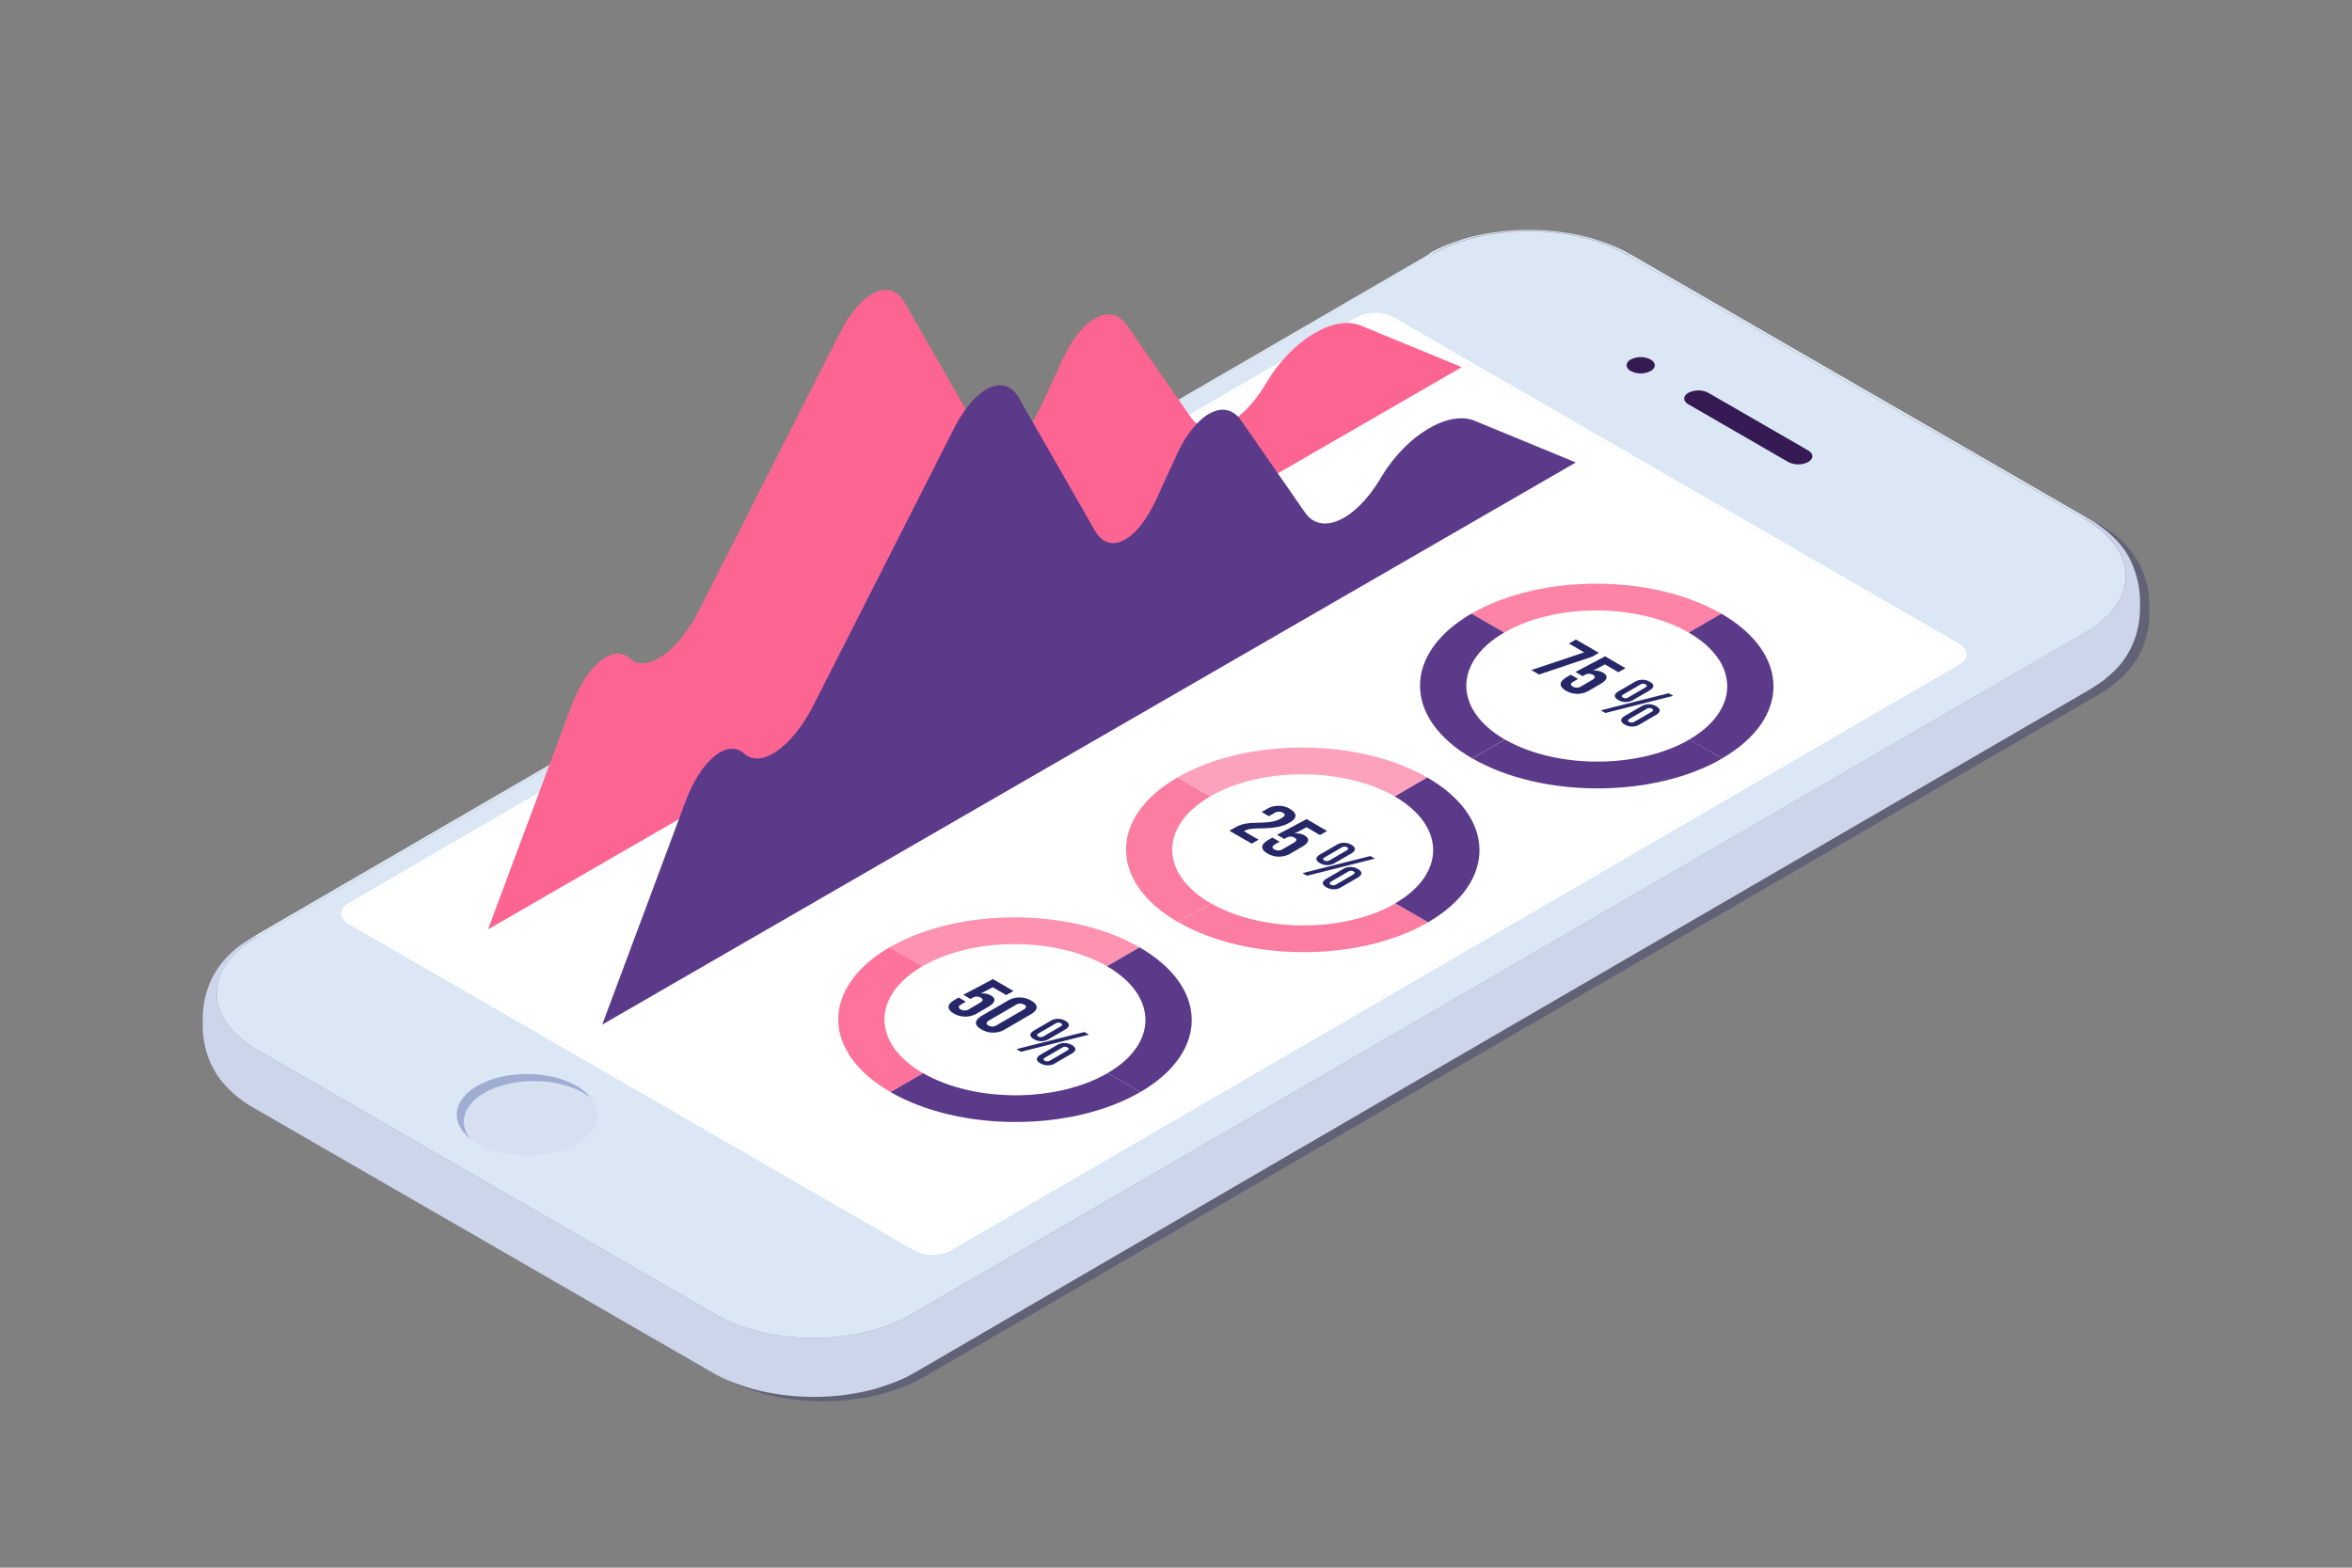 <svg xmlns="http://www.w3.org/2000/svg" xmlns:xlink="http://www.w3.org/1999/xlink" viewBox="0 0 600 400"><rect x="0" y="0" width="600" height="400" fill="#808080" stroke="none"/><defs><style>.cls-1{fill:none;}.cls-2{isolation:isolate;}.cls-3{fill:#1b1c63;opacity:0.3;}.cls-4{fill:#dce7f5;}.cls-5{fill:#fff;}.cls-6,.cls-9{fill:#cdd5ea;}.cls-6{opacity:0.4;mix-blend-mode:multiply;}.cls-7{fill:#9fadd3;}.cls-8{fill:#361a53;}.cls-10{clip-path:url(#clip-path);}.cls-11{opacity:0.6;}.cls-12{clip-path:url(#clip-path-2);}.cls-13{clip-path:url(#clip-path-3);}.cls-14,.cls-17,.cls-18,.cls-20,.cls-22,.cls-23{fill:#fc6591;}.cls-15{fill:#5b3a89;}.cls-16{clip-path:url(#clip-path-4);}.cls-17{opacity:0.7;}.cls-18{opacity:0.91;}.cls-19{clip-path:url(#clip-path-5);}.cls-20{opacity:0.8;}.cls-21{clip-path:url(#clip-path-6);}.cls-22{opacity:0.6;}.cls-23{opacity:0.84;}.cls-24{clip-path:url(#clip-path-7);}.cls-25{fill:#262768;}.cls-26{clip-path:url(#clip-path-8);}.cls-27{clip-path:url(#clip-path-9);}</style><clipPath id="clip-path"><polygon class="cls-1" points="288.92 150.35 297 145.65 327.38 163.19 319.29 167.89 288.92 150.35"/></clipPath><clipPath id="clip-path-2"><polygon class="cls-1" points="275.63 154.73 279.57 152.44 322.75 177.36 318.8 179.66 275.63 154.73"/></clipPath><clipPath id="clip-path-3"><polygon class="cls-1" points="452.81 151.96 460.17 147.69 467.51 151.93 460.16 156.2 452.81 151.96"/></clipPath><clipPath id="clip-path-4"><polygon class="cls-1" points="195.17 260.17 258.71 223.24 322.68 260.18 259.13 297.11 195.17 260.17"/></clipPath><clipPath id="clip-path-5"><polygon class="cls-1" points="343.57 175.04 407.13 138.11 471.1 175.04 407.54 211.97 343.57 175.04"/></clipPath><clipPath id="clip-path-6"><polygon class="cls-1" points="268.57 216.85 332.12 179.91 396.09 216.84 332.54 253.78 268.57 216.85"/></clipPath><clipPath id="clip-path-7"><polygon class="cls-1" points="313.45 212.05 326.13 204.68 352.88 220.13 340.2 227.5 313.45 212.05"/></clipPath><clipPath id="clip-path-8"><polygon class="cls-1" points="240.4 256.92 253.08 249.55 279.92 265.04 267.24 272.41 240.4 256.92"/></clipPath><clipPath id="clip-path-9"><polygon class="cls-1" points="389.46 170.46 402.08 163.12 428.96 178.63 416.33 185.97 389.46 170.46"/></clipPath></defs><title>Asset 2seo3</title><g class="cls-2"><g id="Layer_2" data-name="Layer 2"><g id="OBJECTS"><rect class="cls-1" width="600" height="400"/><path class="cls-3" d="M548.1,151.51a23,23,0,0,0-.67-3.32,21.64,21.64,0,0,0-1.26-3.44,22.77,22.77,0,0,0-1.51-2.71,19.44,19.44,0,0,0-1.63-2.19,35.09,35.09,0,0,0-2.49-2.54,41.13,41.13,0,0,0-3.3-2.53c-.53-.39-1.31-.82-1.87-1.16a1,1,0,0,0-1,0c13.78,7.95,13.86,20.86.16,28.82L234.8,336.62c-13.68,8-36,8-49.74,0h0L68.11,269.1c-13.78-8-13.86-20.86-.17-28.82a1,1,0,0,0-1,0c-1.06.65-2.45,1.57-3.46,2.3a19.2,19.2,0,0,0-1.57,1.29c-.68.64-1.59,1.5-2.2,2.21A23,23,0,0,0,57.51,249a22,22,0,0,0-2.57,5.88,24,24,0,0,0-.64,3.29,26,26,0,0,0-.19,3v1.62A13.31,13.31,0,0,0,54.5,266a13.31,13.31,0,0,1-.39-3.25,24.28,24.28,0,0,0,.91,6.7A22.06,22.06,0,0,0,57.54,275a21.09,21.09,0,0,0,1.75,2.4A34.14,34.14,0,0,0,62,280.15a35.59,35.59,0,0,0,3.24,2.48c.53.38,1.29.8,1.84,1.14h0l117,67.52a38.3,38.3,0,0,0,4.74,2.33c1.46.56,3.42,1.24,4.91,1.71.78.25,1.84.49,2.63.69a61.48,61.48,0,0,0,13.67,1.53A60.49,60.49,0,0,0,223.62,356c.81-.2,1.89-.46,2.69-.71,1.48-.48,3.43-1.16,4.88-1.72.76-.3,1.75-.77,2.48-1.14s1.5-.81,2.15-1.15a2.54,2.54,0,0,0,.93-1.29,2.54,2.54,0,0,1-.93,1.29l119.87-69.66L535.5,177.13c1-.63,2.37-1.48,3.32-2.2s2.11-1.78,3-2.59a20.3,20.3,0,0,0,1.79-2,28.64,28.64,0,0,0,1.65-2.42,21.69,21.69,0,0,0,2.15-5,24.72,24.72,0,0,0,.69-3.26,24.39,24.39,0,0,0,.22-3.28h0v-1.63A26.58,26.58,0,0,0,548.1,151.51Z"/><path class="cls-4" d="M364.14,64.92a1,1,0,0,1,1.05,0c13.7-8,36-8,49.76,0a1,1,0,0,1,1,0,39.11,39.11,0,0,0-4.74-2.33c-1.46-.56-3.43-1.23-4.91-1.71-.78-.24-1.84-.49-2.63-.68a61.57,61.57,0,0,0-27.37,0c-.81.2-1.89.46-2.69.71-1.47.48-3.43,1.16-4.88,1.72-.76.3-1.75.77-2.48,1.14S364.79,64.58,364.14,64.92Z"/><path class="cls-4" d="M416,64.92l11.69,6.75,11.7,6.75,11.69,6.75,11.7,6.76,11.69,6.75,11.7,6.75,11.69,6.75,11.7,6.75,11.69,6.76,11.7,6.75a1,1,0,0,0-1,0L415,65A1,1,0,0,1,416,64.92Z"/><path class="cls-4" d="M64.46,239.08l30-17.42,30-17.41,30-17.42,30-17.41,30-17.42,30-17.41,30-17.42,30-17.42,30-17.41,30-17.42a1,1,0,0,1,1.05,0L65.51,239.11A1,1,0,0,0,64.46,239.08Z"/><path class="cls-4" d="M531.9,132.47c13.78,8,13.86,20.86.16,28.82L232.37,335.45c-13.68,7.95-36,7.95-49.74,0L65.68,267.93c-13.78-8-13.86-20.87-.17-28.82L365.19,65c13.7-8,36-8,49.76,0Z"/><path class="cls-5" d="M499,164.65c2.15,1.24,2.16,3.26,0,4.5L241.76,318.68a8.54,8.54,0,0,1-7.78,0L89.65,235.35c-2.16-1.25-2.17-3.27,0-4.51L346.92,81.31a8.6,8.6,0,0,1,7.78,0Z"/><path class="cls-5" d="M499.74,164.24c2.54,1.47,2.55,3.86,0,5.32L242.47,319.09a10.13,10.13,0,0,1-9.19,0L88.94,235.76c-2.54-1.47-2.55-3.86,0-5.33L346.21,80.9a10.13,10.13,0,0,1,9.19,0Zm-258,154.45,257.3-149.54c2.13-1.24,2.12-3.26,0-4.5L354.7,81.31a8.6,8.6,0,0,0-7.78,0L89.62,230.84c-2.14,1.24-2.13,3.26,0,4.51L234,318.69a8.6,8.6,0,0,0,7.78,0"/><path class="cls-6" d="M147.13,277.1c7,4.06,7.07,10.64.08,14.7s-18.36,4.06-25.39,0-7.07-10.64-.08-14.7S140.09,273,147.13,277.1Z"/><path class="cls-7" d="M123.52,278.89c7-4.06,18.36-4.06,25.39,0a14.73,14.73,0,0,1,1.9,1.31,12.6,12.6,0,0,0-3.69-3.1c-7-4.06-18.4-4.07-25.39,0-6.29,3.65-6.87,9.34-1.81,13.4C116.94,286.67,118.12,282,123.52,278.89Z"/><path class="cls-8" d="M461.27,114.93c1.41.82,1.42,2.13,0,2.95a5.61,5.61,0,0,1-5.08,0l-25.47-14.71c-1.42-.82-1.42-2.13,0-2.94a5.57,5.57,0,0,1,5.09,0Z"/><path class="cls-8" d="M421.08,91.73c1.4.81,1.41,2.13,0,2.94a5.59,5.59,0,0,1-5.07,0c-1.41-.81-1.42-2.13,0-2.94A5.57,5.57,0,0,1,421.08,91.73Z"/><path class="cls-9" d="M545.7,150.31A22.91,22.91,0,0,0,545,147a22.29,22.29,0,0,0-1.27-3.44,21.9,21.9,0,0,0-1.5-2.72,18.27,18.27,0,0,0-1.64-2.18,31.31,31.31,0,0,0-2.48-2.54,39,39,0,0,0-3.3-2.54c-.54-.38-1.31-.81-1.88-1.16a1,1,0,0,0-1,0c13.78,8,13.85,20.86.15,28.82L232.41,335.43c-13.69,7.95-36,7.95-49.75,0h0L65.71,267.91c-13.78-8-13.86-20.87-.16-28.82a1,1,0,0,0-1.06,0c-1.06.66-2.44,1.58-3.45,2.3a19.57,19.57,0,0,0-1.57,1.29,30.58,30.58,0,0,0-2.2,2.21,23,23,0,0,0-2.16,2.89,21.79,21.79,0,0,0-2.56,5.89,23.47,23.47,0,0,0-.65,3.28,24.05,24.05,0,0,0-.18,3v1.62a13.33,13.33,0,0,0,.4,3.25,13.33,13.33,0,0,1-.4-3.25,23.77,23.77,0,0,0,.92,6.7,22,22,0,0,0,2.51,5.62,23,23,0,0,0,1.75,2.41c.75.86,1.82,1.94,2.66,2.72a35.73,35.73,0,0,0,3.25,2.48c.53.37,1.29.79,1.84,1.14h0l117,67.52a39,39,0,0,0,4.74,2.32c1.45.56,3.42,1.24,4.91,1.71.77.25,1.83.5,2.63.69a60.79,60.79,0,0,0,13.66,1.54,60,60,0,0,0,13.7-1.55c.81-.2,1.89-.45,2.68-.71,1.48-.47,3.44-1.16,4.88-1.72.77-.3,1.75-.77,2.48-1.13s1.51-.81,2.15-1.16a2.48,2.48,0,0,0,.93-1.29,2.48,2.48,0,0,1-.93,1.29L353.3,280.43l179.81-104.5c1-.62,2.37-1.47,3.32-2.2a38.09,38.09,0,0,0,3-2.59,19.25,19.25,0,0,0,1.79-2c.53-.69,1.18-1.67,1.64-2.41a22.23,22.23,0,0,0,2.16-5.06,24.72,24.72,0,0,0,.68-3.25,26.55,26.55,0,0,0,.23-3.29h0v-1.63A24.73,24.73,0,0,0,545.7,150.31Z"/><g class="cls-2"><g class="cls-10"><path class="cls-5" d="M299.46,147.18a6.34,6.34,0,0,0-3.3-.72l-.08.06,0,.07.11,0a5.88,5.88,0,0,1,3,.66c1.2.69,1.23,1.59.21,2.18a3.92,3.92,0,0,1-3.59,0l-1.56-.89h-.15l-.05,0v.09l1.55.89c1.22.71,1.13,1.7.22,2.23a4.62,4.62,0,0,1-4.44-.21c-1.32-.77-1.23-1.52-1.22-1.82l-.09-.07h-.1l-.11.06c0,.32-.1,1.12,1.32,2a5.08,5.08,0,0,0,4.84.21,1.21,1.21,0,0,0,.32-2,4.4,4.4,0,0,0,3.27-.28c1.14-.66,1.08-1.65-.23-2.41"/><polyline class="cls-5" points="310.35 153.36 305.35 150.47 305.19 150.47 305.14 150.5 305.14 150.59 307.53 151.97 299.84 156.44 299.84 156.53 299.89 156.56 300.04 156.56 307.73 152.09 310.14 153.48 310.3 153.48 310.35 153.45 310.35 153.36"/><path class="cls-5" d="M303.63,158.61c-.78-.45-.9-1.08-.05-1.57a3.33,3.33,0,0,1,3.17.26,4.26,4.26,0,0,1,1.09.93l-1.64,1a5.3,5.3,0,0,1-2.57-.58m5.09-2.37a5.51,5.51,0,0,0-1.89-.65l-.12,0,0,.05.08.07a5.21,5.21,0,0,1,1.74.61c1,.57.85,1-.05,1.51l-.41.24a4.19,4.19,0,0,0-1.1-.93,3.8,3.8,0,0,0-3.58-.26c-.95.55-.84,1.3.06,1.81a5.88,5.88,0,0,0,2.48.62l-.51.3v.09l.05,0h.15l3.07-1.78c1-.61,1.17-1.1.05-1.75"/><path class="cls-5" d="M313.22,158.85a2.9,2.9,0,0,0-2.72-.21c-.63.36-.45.83.29,1.58s1.07,1.17.41,1.55a2.75,2.75,0,0,1-2.49-.22,1.65,1.65,0,0,1-.92-1.08l-.1-.06-.14,0,0,.06a1.76,1.76,0,0,0,1,1.18,3.3,3.3,0,0,0,2.92.24c.84-.49.24-1.09-.4-1.77s-.84-1.07-.31-1.38a2.46,2.46,0,0,1,2.3.2,1.93,1.93,0,0,1,.86.88l.13,0h.08l.08-.07a2,2,0,0,0-.95-1"/><polyline class="cls-5" points="319.81 158.82 319.76 158.79 319.6 158.79 311.79 163.34 311.79 163.43 311.84 163.45 311.99 163.45 314.35 162.08 315.04 165.35 315.12 165.39 315.25 165.39 315.33 165.32 314.66 162.15 319.45 162.72 319.56 162.68 319.6 162.61 319.52 162.55 314.55 161.97 319.8 158.91 319.81 158.82"/><path class="cls-5" d="M322.33,164.1a3,3,0,0,0-2.73-.21c-.63.37-.45.83.29,1.59s1.07,1.17.42,1.55a2.77,2.77,0,0,1-2.5-.23,1.58,1.58,0,0,1-.91-1.07l-.11-.06h-.14l0,.07a1.76,1.76,0,0,0,1,1.17,3.26,3.26,0,0,0,2.93.24c.83-.48.24-1.08-.41-1.77s-.84-1.07-.31-1.38a2.49,2.49,0,0,1,2.3.21,1.93,1.93,0,0,1,.86.88l.13.05.09,0,.07-.07a2.1,2.1,0,0,0-.94-1"/></g></g><g class="cls-11"><g class="cls-2"><g class="cls-12"><path class="cls-5" d="M281,153.33l-.3-.17h-.16l-2.09,1.21a1,1,0,0,1-1,.07.31.31,0,0,1-.17-.32l-.14-.09h-.33l-.12.06c0,.1,0,.35.36.58a1.94,1.94,0,0,0,1.88,0l2.09-1.21v-.1"/><path class="cls-5" d="M280.75,155.54l1.76-.4,0,0-.66,1-1.12-.64m2.67-.88,0,0h-.13l-4.34.94c-.08,0-.1.07,0,.11l.28.16.17,0,.88-.19,1.46.84-.34.51,0,.1.28.16a.18.18,0,0,0,.19,0l1.62-2.52,0-.07"/><polyline class="cls-5" points="285.94 156.11 285.83 156.05 285.66 156.05 282.69 157.78 282.69 157.87 282.97 158.03 283.14 158.03 285.29 156.78 285.3 156.78 284.94 159.22 285.06 159.29 285.23 159.29 288.2 157.57 288.2 157.47 287.92 157.31 287.75 157.31 285.66 158.52 285.65 158.52 285.94 156.11"/><path class="cls-5" d="M291.89,159.6l-.3-.18h-.17l-1.84,1.07a1.55,1.55,0,0,1-1.52,0c-.45-.26-.4-.62.05-.88l1.83-1.06v-.1l-.3-.17h-.17l-1.86,1.08c-.67.39-.69,1,0,1.39a2.57,2.57,0,0,0,2.41,0l1.86-1.08v-.09"/><path class="cls-5" d="M291.64,161.82l1.75-.39h0l-.67,1-1.11-.64m2.67-.87,0,0h-.13l-4.34.94c-.08,0-.11.07,0,.11l.28.16.17,0,.88-.2,1.45.84-.33.51,0,.1.28.16a.15.15,0,0,0,.19,0l1.61-2.51,0-.07"/><path class="cls-5" d="M295.55,163.45l1.07-.62.79.46c.3.17.31.45,0,.62a1.23,1.23,0,0,1-1.09,0l-.79-.46m2.33-.39-1.21-.7h-.16l-2.94,1.7v.1l.29.17H294l1.13-.66.67.39-.58,1,0,.07.34.19c.08,0,.18,0,.2,0l.52-1a2.22,2.22,0,0,0,1.56-.14c.53-.31.5-.81,0-1.11"/><path class="cls-5" d="M302.05,165.46l-.34-.19-.12,0-1.92.19.31-1.12,0-.06-.33-.19a.15.15,0,0,0-.2,0l-.43,1.46-1.41.82v.1l.29.17h.17l1.41-.82,2.53-.25c.1,0,.13-.08.06-.12"/><path class="cls-5" d="M305,167.24a2.6,2.6,0,0,0-1.3-.25l-.11.07v.18l.11.06a1.88,1.88,0,0,1,.86.16c.39.23.3.47.07.6a2.28,2.28,0,0,1-1,.17l-2.45.13-.11.06v.1l1.72,1H303l.21-.12v-.1l-1.13-.65,1.75-.08a2.84,2.84,0,0,0,1.29-.26c.46-.26.53-.7-.11-1.06"/><path class="cls-5" d="M307.78,168.82a2.66,2.66,0,0,0-1.3-.24l-.11.07v.17l.13.07a1.84,1.84,0,0,1,.85.16c.39.22.29.46.07.59a2.28,2.28,0,0,1-1,.18c-.73,0-1.75.1-2.45.12l-.12.07v.1l1.72,1h.17L306,171v-.1l-1.13-.65,1.75-.08a2.9,2.9,0,0,0,1.28-.26c.46-.27.53-.7-.1-1.07"/><path class="cls-5" d="M307.48,171.52a.72.72,0,0,0-.64,0,.19.19,0,0,0,0,.35l.14,0a1.76,1.76,0,0,1-.92.17l-.13,0v.08l.11.06a2.42,2.42,0,0,0,1.32-.26c.38-.22.29-.4.13-.5"/><path class="cls-5" d="M313.48,172.12a2.6,2.6,0,0,0-1.3-.25l-.11.07v.17l.12.07a1.84,1.84,0,0,1,.85.16c.4.23.3.46.07.59a2.25,2.25,0,0,1-1,.18l-2.44.13-.12.06v.1l1.72,1h.17l.22-.12v-.1l-1.13-.65,1.75-.08a2.77,2.77,0,0,0,1.28-.26c.47-.27.54-.69-.1-1.06"/><path class="cls-5" d="M313.84,175.45c-.41-.24-.23-.62.5-1a1.89,1.89,0,0,1,1.79-.29c.42.24.24.62-.49,1a1.88,1.88,0,0,1-1.8.29m2.7-1.57a2.69,2.69,0,0,0-2.65.26c-1,.57-1.15,1.14-.45,1.54a2.67,2.67,0,0,0,2.65-.26c1-.57,1.15-1.13.45-1.54"/><polyline class="cls-5" points="319.35 175.56 319.13 175.43 317.93 175.4 317.83 175.44 317.73 175.56 317.79 175.63 318.31 175.74 316.07 177.05 316.07 177.15 316.34 177.3 316.5 177.3 319.34 175.65 319.35 175.56"/><path class="cls-5" d="M318.88,178.41c-.29-.17-.36-.43-.07-.6a1.32,1.32,0,0,1,1.09,0c.32.24.27.5,0,.64a1.14,1.14,0,0,1-1.06-.05m1.45-.83c-.3-.23-.27-.43,0-.56a1,1,0,0,1,.95,0c.3.17.32.41.05.57a1.09,1.09,0,0,1-1,0m1.29-.76a1.82,1.82,0,0,0-1.75-.07.48.48,0,0,0-.23.66h0a2.23,2.23,0,0,0-1.27.12c-.49.28-.46.72.17,1.09a2,2,0,0,0,1.88.1.5.5,0,0,0,.2-.74h0a1.78,1.78,0,0,0,1.14-.13c.49-.28.4-.71-.15-1"/></g></g></g><g class="cls-2"><g class="cls-13"><path class="cls-5" d="M457.49,152.9c-1.49-.86-1.51-2.27,0-3.13a5.93,5.93,0,0,1,5.41,0c1.5.86,1.5,2.27,0,3.13a6,6,0,0,1-5.41,0m5.84-3.38a7,7,0,0,0-6.3,0c-1.73,1-1.72,2.64,0,3.65a6.36,6.36,0,0,0,2.84.75l0,2.07.09.13.22.06c.16,0,.3-.09.31-.18v-2.08a6.45,6.45,0,0,0,2.83-.75c1.73-1,1.71-2.64,0-3.64"/></g></g><path class="cls-14" d="M347.1,83.05c-6.69-2.76-17.37,3.61-23.74,14.14l-.53.88c-6.38,10.53-14.95,14.3-19.07,8.37L287.49,83c-4.11-5.93-11.5-2-16.43,8.69l-5.29,11.52c-4.92,10.72-11.94,14.25-15.6,7.87L230.75,77.16c-3.66-6.39-11.09-2.87-16.52,7.83l-35.84,70.62C173,166.31,165,171.86,160.72,168s-11.05,1.61-15,12.25l-21.23,56.89L372.9,93.68,347.1,83.05"/><path class="cls-15" d="M376.24,107.37c-6.69-2.76-17.36,3.61-23.74,14.14l-.53.88c-6.38,10.53-15,14.3-19.07,8.37l-16.27-23.45c-4.11-5.93-11.51-2-16.43,8.69l-5.29,11.52c-4.92,10.71-11.94,14.25-15.6,7.87l-19.42-33.91c-3.66-6.39-11.09-2.87-16.52,7.83l-35.84,70.62c-5.43,10.7-13.38,16.25-17.67,12.36s-11.05,1.61-15,12.25l-21.23,56.89L402,118l-25.8-10.63"/><g class="cls-2"><g class="cls-16"><path class="cls-17" d="M290.7,241.71c-17.67-10.2-46.21-10.2-63.76,0l8.37,4.83c12.95-7.53,34-7.53,47.09,0s13.1,19.74.14,27.27l8.37,4.83-8.37-4.83c13-7.53,12.9-19.74-.14-27.27l8.3-4.83"/><path class="cls-15" d="M290.91,278.64l-8.37-4.83c-13,7.54-34,7.54-47.08,0l-8.31,4.82c17.67,10.2,46.21,10.2,63.76,0"/><path class="cls-15" d="M290.7,241.71l-8.3,4.83c13,7.53,13.1,19.74.14,27.27l8.37,4.83c17.55-10.2,17.46-26.73-.21-36.93"/><path class="cls-18" d="M235.31,246.54l-8.37-4.83c-17.55,10.2-17.45,26.73.21,36.93l8.31-4.82c-13.05-7.53-13.11-19.75-.15-27.28"/></g></g><g class="cls-2"><g class="cls-19"><path class="cls-20" d="M439.11,156.58c-17.66-10.2-46.2-10.21-63.76,0l8.37,4.83c12.95-7.53,34-7.53,47.08,0s13.11,19.75.16,27.28l8.36,4.83L431,188.68c13-7.53,12.89-19.74-.16-27.28l8.31-4.82"/><path class="cls-15" d="M439.32,193.51,431,188.68c-13,7.53-34,7.53-47.09,0l-8.31,4.83c17.67,10.2,46.21,10.2,63.76,0"/><path class="cls-15" d="M439.11,156.58l-8.31,4.82c13.05,7.54,13.11,19.75.16,27.28l8.36,4.83c17.55-10.2,17.46-26.73-.21-36.93"/><path class="cls-15" d="M383.72,161.4l-8.37-4.83c-17.55,10.2-17.45,26.74.21,36.94l8.31-4.83c-13-7.53-13.11-19.75-.15-27.28"/></g></g><g class="cls-2"><g class="cls-21"><path class="cls-22" d="M364.11,198.38c-17.67-10.2-46.21-10.2-63.76,0l8.36,4.83c13-7.53,34-7.53,47.09,0s13.1,19.74.15,27.27l8.37,4.83L356,230.48c12.95-7.53,12.89-19.74-.15-27.27l8.31-4.83"/><path class="cls-23" d="M364.32,235.31,356,230.48c-13,7.53-34,7.54-47.08,0l-8.31,4.82c17.66,10.2,46.2,10.2,63.76,0"/><path class="cls-15" d="M364.11,198.38l-8.31,4.83c13,7.53,13.1,19.74.15,27.27l8.37,4.83c17.55-10.2,17.45-26.73-.21-36.93"/><path class="cls-23" d="M308.71,203.21l-8.36-4.83c-17.55,10.2-17.46,26.73.21,36.93l8.31-4.82c-13.05-7.54-13.12-19.75-.16-27.28"/></g></g><g class="cls-2"><g class="cls-24"><path class="cls-25" d="M329.06,206.37a5.81,5.81,0,0,0-6,.12l-1.21.7,1.86,1.07,1.32-.77a2.12,2.12,0,0,1,2.25-.12c.62.36.71.76-.41,1.41-3.58,2.08-8.06.18-11.71,2.31l-1.53.88,5.67,3.28,1.77-1-3.71-2.14a1.1,1.1,0,0,1,.25-.17c2-1.18,7.4.23,11.3-2,2-1.15,2.12-2.38.19-3.5"/><path class="cls-25" d="M338.49,212l-5.17-3-7.55,4,1.86,1.07.37-.21a2.09,2.09,0,0,1,2.24-.13c.62.36.68.79-.2,1.3l-2.73,1.58a2.05,2.05,0,0,1-2.22.12c-.63-.36-.7-.77.19-1.29l1.15-.67-1.86-1.07-1,.6c-2,1.15-2.12,2.38-.19,3.5a5.81,5.81,0,0,0,6-.12l2.76-1.61c1.82-1.06,2.1-2.07.66-2.91a4,4,0,0,0-2.62-.46l3.13-1.63,3.4,2,1.77-1"/><path class="cls-25" d="M339.48,225.73c-.41-.24-.41-.51.14-.83l4.25-2.47a1.32,1.32,0,0,1,1.42-.08c.39.23.41.5-.14.82l-4.25,2.47a1.34,1.34,0,0,1-1.42.09m6.92-4a3.72,3.72,0,0,0-3.87.06l-4.08,2.37c-1.27.74-1.32,1.54-.09,2.24a3.7,3.7,0,0,0,3.87-.06l4.08-2.36c1.27-.75,1.32-1.54.09-2.25m4.34-2.65-1.16-.66-17.32,4.36,1.16.67,17.32-4.37m-12.92.47c-.4-.24-.41-.5.15-.82l4.25-2.47a1.32,1.32,0,0,1,1.41-.09c.4.23.42.51-.13.83l-4.25,2.47a1.36,1.36,0,0,1-1.43.08m6.93-4a3.7,3.7,0,0,0-3.87.07l-4.08,2.36c-1.27.74-1.32,1.54-.09,2.25a3.72,3.72,0,0,0,3.87-.07l4.08-2.36c1.27-.74,1.32-1.54.09-2.25"/></g></g><g class="cls-2"><g class="cls-26"><path class="cls-25" d="M258.47,252.82l-5.17-3-7.55,4,1.85,1.07.37-.22a2.08,2.08,0,0,1,2.24-.11c.62.35.68.78-.2,1.29l-2.73,1.59a2.07,2.07,0,0,1-2.22.11c-.62-.36-.7-.78.18-1.29l1.15-.67-1.85-1.07-1,.6c-2,1.15-2.11,2.38-.19,3.5a5.81,5.81,0,0,0,6-.12l2.77-1.61c1.82-1.06,2.09-2.07.65-2.9a4,4,0,0,0-2.61-.47l3.11-1.62,3.41,2,1.78-1"/><path class="cls-25" d="M252.14,261.65c-.62-.36-.68-.79.2-1.3l6.7-3.89a2.11,2.11,0,0,1,2.24-.13c.62.36.68.78-.21,1.3l-6.7,3.89a2.07,2.07,0,0,1-2.23.13m10.91-6.35a5.92,5.92,0,0,0-6.1.1l-6.44,3.75c-2,1.15-2.06,2.41-.14,3.52a5.87,5.87,0,0,0,6.09-.08l6.45-3.75c2-1.15,2.07-2.42.14-3.54"/><path class="cls-25" d="M266.51,270.64c-.41-.23-.41-.5.14-.82l4.25-2.47a1.32,1.32,0,0,1,1.42-.08c.4.23.41.51-.13.82l-4.25,2.47a1.36,1.36,0,0,1-1.43.08m6.93-4a3.73,3.73,0,0,0-3.88.06l-4.07,2.37c-1.27.74-1.33,1.53-.09,2.24a3.72,3.72,0,0,0,3.87-.06l4.07-2.37c1.28-.74,1.33-1.53.1-2.24m4.34-2.65-1.16-.67-17.32,4.37,1.16.67L277.78,264m-12.92.47c-.41-.24-.41-.51.14-.83l4.25-2.47a1.34,1.34,0,0,1,1.42-.08c.4.23.41.51-.13.82l-4.25,2.47a1.36,1.36,0,0,1-1.43.09m6.92-4a3.74,3.74,0,0,0-3.87.06l-4.07,2.37c-1.28.74-1.32,1.54-.1,2.24a3.69,3.69,0,0,0,3.88-.06l4.07-2.36c1.28-.75,1.32-1.53.09-2.25"/></g></g><g class="cls-2"><g class="cls-27"><polyline class="cls-25" points="407.88 166.57 402 163.17 400.23 164.2 404.13 166.45 390.64 170.97 392.6 172.1 406.18 167.56 407.88 166.57"/><path class="cls-25" d="M414.62,170.46l-5.17-3-7.55,4,1.85,1.07.38-.22a2.08,2.08,0,0,1,2.24-.12c.62.36.68.78-.2,1.3l-2.73,1.58a2.07,2.07,0,0,1-2.22.12c-.63-.37-.71-.78.18-1.29l1.16-.68-1.86-1.06-1,.59c-2,1.16-2.13,2.39-.2,3.51a5.83,5.83,0,0,0,6-.13l2.76-1.6c1.83-1.07,2.1-2.08.66-2.91a4,4,0,0,0-2.61-.46l3.12-1.63,3.41,2,1.76-1"/><path class="cls-25" d="M415.61,184.2c-.41-.23-.41-.5.14-.82l4.25-2.47a1.32,1.32,0,0,1,1.42-.08c.39.23.41.5-.14.82L417,184.12a1.34,1.34,0,0,1-1.42.08m6.92-4a3.72,3.72,0,0,0-3.87.06l-4.08,2.37c-1.27.74-1.32,1.53-.08,2.24a3.7,3.7,0,0,0,3.86-.06l4.08-2.37c1.28-.74,1.32-1.53.09-2.24m4.34-2.65-1.16-.67-17.31,4.37,1.16.67,17.31-4.37M414,178c-.4-.24-.4-.51.15-.83l4.25-2.47a1.3,1.3,0,0,1,1.41-.08c.4.23.42.5-.13.83l-4.25,2.46A1.38,1.38,0,0,1,414,178m6.93-4A3.72,3.72,0,0,0,417,174l-4.08,2.37c-1.27.74-1.32,1.53-.09,2.24a3.7,3.7,0,0,0,3.87-.06l4.08-2.36c1.27-.75,1.32-1.54.09-2.25"/></g></g></g></g></g></svg>